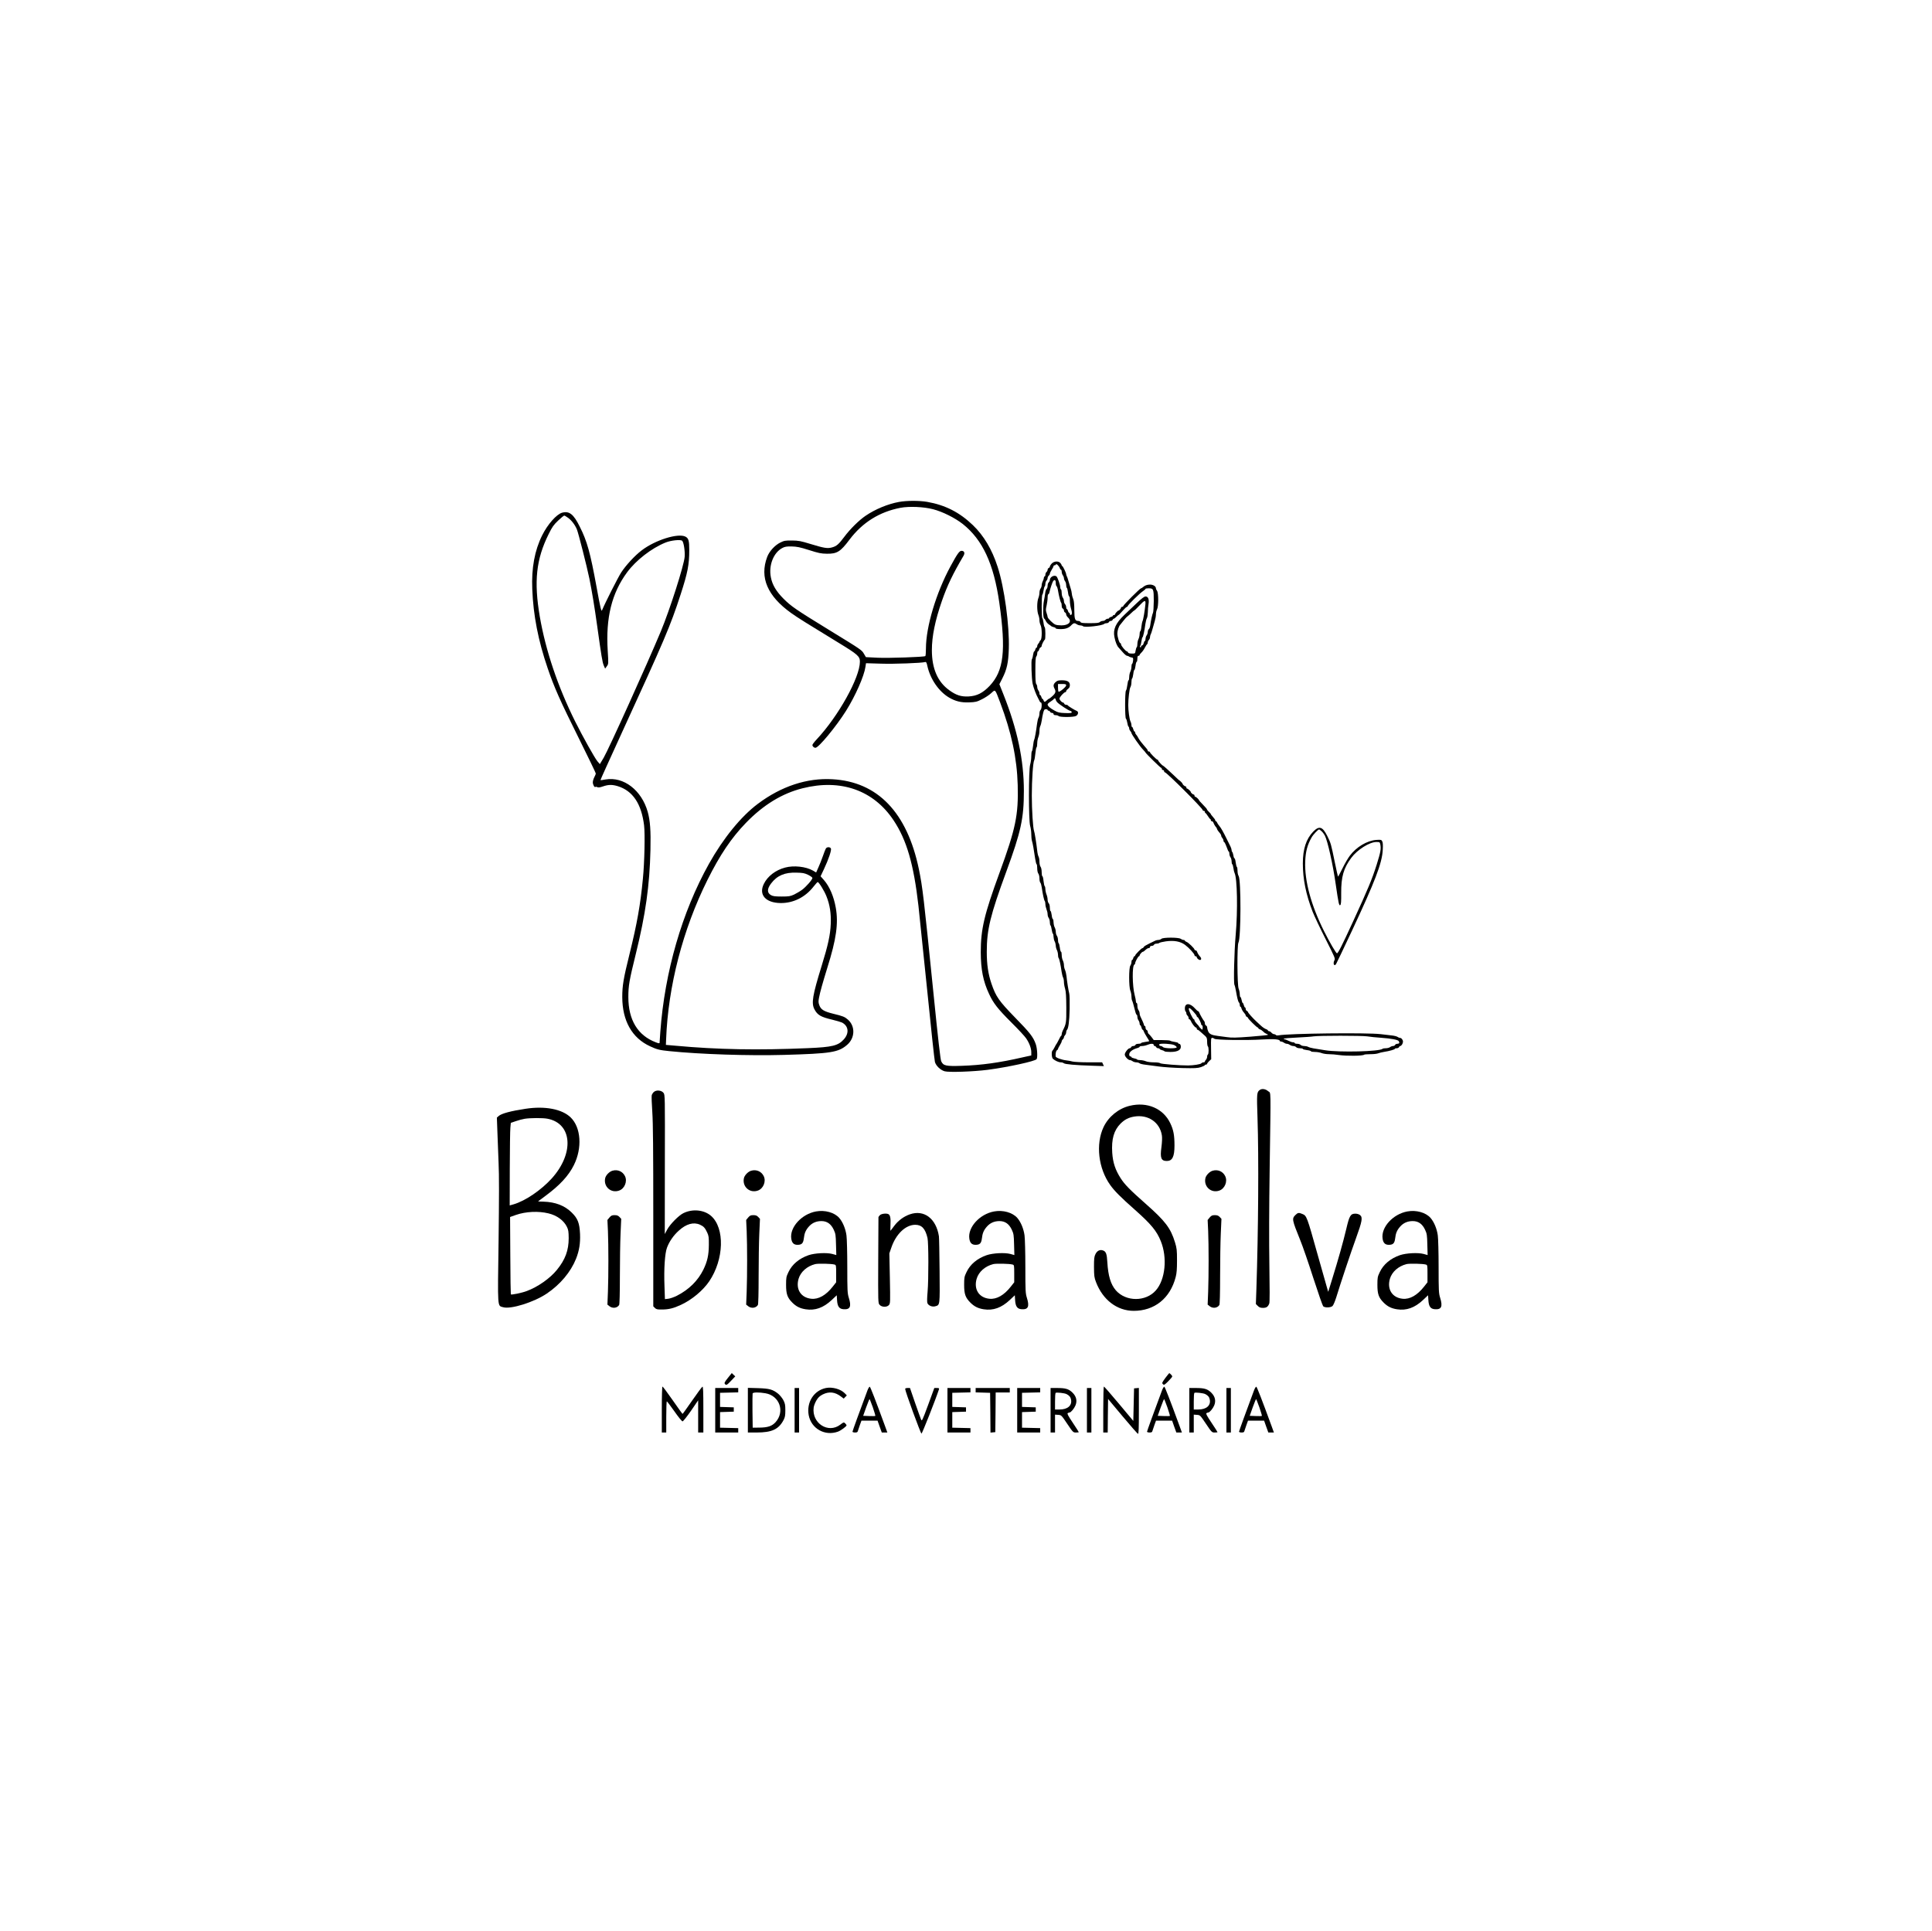 <?xml version="1.0" standalone="no"?>
<!DOCTYPE svg PUBLIC "-//W3C//DTD SVG 20010904//EN"
 "http://www.w3.org/TR/2001/REC-SVG-20010904/DTD/svg10.dtd">
<svg version="1.0" xmlns="http://www.w3.org/2000/svg"
 width="2604pt" height="2603pt" viewBox="0 0 2604 2603"
 preserveAspectRatio="xMidYMid meet">

<g transform="translate(0,2603) scale(0.1,-0.1)"
fill="#000000" stroke="none">
<path d="M12117 19264 c-149 -27 -319 -97 -451 -187 -87 -59 -208 -178 -286
-283 -77 -103 -105 -127 -169 -144 -59 -16 -106 -8 -286 47 -134 41 -161 46
-250 47 -90 1 -106 -2 -157 -27 -74 -36 -150 -119 -178 -195 -104 -277 4 -527
324 -756 87 -62 213 -141 646 -405 251 -153 280 -179 280 -250 0 -213 -289
-734 -582 -1047 -32 -34 -58 -68 -58 -76 0 -19 20 -38 41 -38 42 0 278 285
412 498 126 201 244 468 262 594 l7 48 202 -6 c178 -6 550 8 597 22 12 3 19
-9 28 -53 40 -178 154 -344 293 -426 87 -51 164 -69 269 -65 87 3 104 7 172
41 41 20 98 57 125 82 60 54 50 65 123 -126 152 -404 226 -749 236 -1110 11
-405 -27 -588 -246 -1186 -205 -560 -252 -757 -252 -1071 1 -230 32 -390 112
-560 58 -126 117 -201 300 -384 92 -91 181 -187 199 -214 43 -62 70 -134 70
-187 l0 -44 -117 -26 c-313 -72 -553 -105 -818 -114 -217 -7 -250 0 -279 61
-11 24 -42 296 -106 932 -129 1276 -145 1414 -195 1658 -159 765 -556 1178
-1165 1212 -342 20 -689 -94 -1005 -331 -226 -169 -466 -463 -660 -810 -362
-648 -596 -1455 -655 -2265 -5 -74 -10 -141 -10 -147 0 -9 -14 -8 -51 7 -243
92 -370 301 -370 610 0 154 13 226 101 583 131 532 186 918 197 1402 6 259 -4
393 -37 512 -83 292 -324 477 -567 436 -37 -7 -69 -11 -70 -9 -2 2 126 284
283 627 583 1271 658 1446 798 1877 95 293 116 401 116 597 0 126 -9 159 -51
181 -99 51 -407 -45 -589 -184 -93 -70 -212 -199 -277 -298 -44 -68 -218 -412
-258 -509 -10 -26 -21 18 -75 315 -85 464 -127 615 -226 811 -83 168 -141 214
-237 188 -75 -20 -196 -157 -269 -304 -102 -204 -146 -444 -134 -727 14 -355
80 -693 208 -1067 88 -258 167 -436 420 -944 125 -252 228 -465 228 -473 0 -8
-9 -31 -20 -51 -11 -21 -20 -52 -20 -68 0 -33 24 -75 35 -63 4 4 16 3 26 -3
13 -7 35 -4 78 11 75 25 122 25 199 2 201 -63 317 -236 353 -527 14 -113 6
-498 -16 -720 -33 -350 -80 -611 -180 -1015 -82 -331 -98 -426 -98 -580 1
-321 131 -552 375 -664 92 -43 128 -52 258 -65 422 -43 1073 -64 1545 -51 636
18 734 34 852 135 108 92 113 252 11 341 -42 37 -66 47 -198 79 -125 31 -164
55 -186 112 -14 37 -15 52 -5 105 15 78 48 195 112 403 121 384 151 598 114
808 -27 153 -84 287 -160 374 l-45 51 44 93 c65 138 106 261 95 282 -13 23
-56 22 -69 -3 -6 -10 -24 -57 -40 -103 -16 -46 -43 -114 -60 -151 l-30 -67
-42 25 c-96 55 -259 73 -377 41 -128 -34 -236 -117 -286 -220 -72 -146 23
-255 225 -258 173 -2 334 78 447 224 25 32 50 59 54 59 16 0 90 -120 118 -192
46 -114 64 -232 58 -373 -6 -148 -37 -288 -123 -566 -123 -398 -140 -501 -97
-584 41 -78 86 -104 239 -140 58 -14 118 -32 133 -39 89 -47 99 -144 24 -227
-77 -85 -155 -104 -483 -118 -679 -29 -1210 -20 -1788 33 l-127 11 3 75 c27
716 225 1481 558 2150 168 337 321 564 517 767 236 244 489 398 764 467 515
130 957 -26 1227 -432 176 -264 271 -590 335 -1152 11 -96 63 -600 116 -1120
52 -520 100 -963 106 -985 14 -52 76 -111 132 -126 60 -16 384 -5 580 20 273
36 641 116 659 144 15 24 8 147 -12 203 -33 94 -77 152 -280 359 -217 223
-257 281 -316 453 -45 132 -64 259 -64 432 0 300 48 495 263 1080 198 538 237
719 237 1088 0 418 -88 831 -276 1303 l-54 136 40 79 c62 122 81 212 87 399
10 312 -60 827 -151 1105 -75 233 -186 419 -332 560 -181 174 -373 272 -618
315 -108 18 -274 18 -379 -1z m458 -98 c129 -33 296 -117 401 -199 268 -213
418 -536 493 -1062 92 -649 60 -919 -131 -1121 -92 -96 -171 -136 -283 -142
-99 -5 -167 16 -258 82 -158 112 -237 292 -237 542 0 187 43 397 135 663 73
210 148 365 291 608 23 39 11 68 -27 68 -28 0 -57 -41 -148 -209 -194 -358
-331 -816 -331 -1108 0 -53 -4 -99 -8 -102 -21 -13 -498 -29 -644 -22 l-157 8
-26 44 c-31 53 -28 51 -465 319 -455 279 -517 322 -620 425 -97 97 -151 187
-170 288 -32 160 35 332 154 395 34 18 56 22 126 21 71 -2 109 -9 235 -49 129
-41 162 -48 240 -49 137 -2 183 27 305 190 175 232 405 375 687 429 117 22
311 14 438 -19z m-4917 -117 c46 -34 91 -92 117 -154 21 -51 135 -500 169
-665 35 -173 70 -386 106 -645 56 -403 69 -480 87 -524 l19 -44 23 32 c23 32
23 32 12 209 -28 444 54 776 261 1057 120 163 330 326 519 402 72 29 200 43
223 24 21 -18 40 -138 34 -217 -9 -116 -201 -716 -321 -1004 -190 -454 -702
-1587 -770 -1703 l-52 -87 -32 37 c-37 44 -198 332 -301 538 -234 470 -397
955 -476 1410 -82 479 -50 776 119 1116 48 97 67 124 128 182 39 37 76 67 82
67 6 0 30 -14 53 -31z m3235 -4812 c31 -16 57 -34 57 -42 0 -22 -86 -120 -139
-159 -27 -20 -75 -48 -107 -64 -53 -24 -70 -27 -169 -27 -86 0 -117 4 -142 18
-56 30 -56 85 0 158 81 107 184 151 342 146 86 -2 108 -6 158 -30z"/>
<path d="M14175 18433 c-14 -15 -25 -34 -25 -41 0 -7 -7 -15 -15 -18 -8 -4
-15 -14 -15 -24 0 -10 -7 -23 -15 -30 -8 -7 -15 -23 -15 -36 0 -13 -4 -24 -10
-24 -5 0 -10 -8 -10 -17 0 -10 -7 -31 -15 -47 -8 -15 -15 -40 -15 -55 0 -14
-7 -35 -15 -45 -8 -11 -15 -36 -15 -57 0 -20 -7 -53 -15 -72 -9 -22 -15 -67
-15 -112 0 -45 6 -90 15 -112 8 -19 15 -52 15 -73 0 -21 7 -51 15 -66 21 -40
21 -187 0 -204 -8 -7 -15 -17 -15 -22 0 -5 -7 -16 -15 -24 -8 -9 -15 -24 -15
-35 0 -10 -4 -19 -10 -19 -5 0 -12 -11 -16 -25 -3 -14 -10 -25 -14 -25 -5 0
-12 -21 -16 -47 -3 -27 -11 -53 -16 -60 -12 -15 -4 -261 10 -328 11 -54 49
-153 73 -195 5 -8 13 -25 19 -37 5 -13 14 -23 20 -23 16 0 12 -86 -5 -100 -8
-7 -15 -28 -15 -47 0 -19 -5 -44 -12 -56 -7 -12 -16 -49 -20 -82 -12 -96 -32
-209 -40 -221 -4 -6 -10 -41 -14 -78 -4 -36 -11 -69 -15 -72 -5 -3 -9 -33 -9
-68 0 -35 -7 -85 -15 -112 -22 -72 -22 -756 0 -828 8 -27 15 -76 15 -109 0
-33 4 -74 9 -91 11 -34 26 -121 43 -238 7 -43 15 -78 20 -78 4 0 8 -24 8 -53
0 -31 6 -61 15 -73 8 -10 15 -39 15 -64 0 -26 5 -51 12 -58 7 -7 15 -36 19
-64 13 -92 31 -173 40 -183 5 -5 9 -24 9 -42 0 -19 7 -50 15 -70 8 -19 15 -50
15 -67 0 -17 7 -40 15 -50 8 -11 15 -37 15 -57 0 -21 4 -40 9 -43 5 -4 12 -29
16 -56 4 -27 11 -52 16 -56 5 -3 9 -22 9 -42 1 -20 7 -48 15 -62 8 -14 14 -39
15 -56 0 -18 7 -45 15 -60 8 -16 15 -45 15 -64 0 -20 4 -40 9 -45 9 -10 26
-87 40 -186 5 -30 13 -65 20 -77 6 -11 11 -38 11 -60 0 -21 7 -62 16 -91 11
-39 15 -102 16 -252 1 -207 -1 -219 -48 -312 -8 -16 -14 -37 -14 -47 0 -10 -3
-20 -7 -22 -5 -1 -19 -25 -32 -53 -14 -27 -27 -52 -30 -55 -4 -3 -15 -23 -26
-45 -11 -22 -24 -43 -29 -47 -16 -11 -12 -93 4 -109 28 -26 78 -49 107 -49 16
0 35 -6 41 -12 14 -14 156 -27 389 -34 l152 -5 -12 25 -12 26 -180 0 c-99 0
-198 5 -220 11 -22 6 -58 13 -80 15 -64 7 -145 36 -147 54 -3 37 5 76 18 83 8
4 14 12 14 18 0 5 11 27 25 49 14 22 25 46 25 54 0 7 7 19 15 26 8 7 15 19 15
27 0 8 7 21 15 29 8 9 15 25 15 38 0 12 4 26 10 32 21 21 33 116 37 284 2 98
0 190 -6 210 -10 38 -29 154 -37 235 -3 28 -12 64 -20 82 -8 17 -14 46 -14 65
0 18 -7 46 -15 62 -8 15 -15 48 -15 72 0 24 -4 44 -9 44 -5 0 -13 25 -16 55
-4 30 -11 58 -16 61 -5 3 -9 22 -9 43 0 20 -7 46 -15 57 -8 10 -15 35 -15 54
0 19 -7 46 -15 60 -8 14 -14 44 -15 68 0 23 -4 42 -9 42 -5 0 -13 25 -16 55
-4 30 -11 55 -16 55 -5 0 -9 20 -9 44 0 26 -6 51 -15 60 -8 8 -15 30 -15 49 0
19 -7 51 -15 70 -8 20 -15 52 -15 71 0 19 -4 37 -9 40 -5 3 -12 35 -16 71 -3
36 -11 65 -16 65 -5 0 -9 24 -9 53 0 31 -6 61 -15 73 -8 10 -15 41 -15 67 0
27 -5 58 -12 70 -7 12 -16 51 -19 87 -10 91 -34 242 -42 260 -14 36 -30 282
-30 475 0 212 16 447 32 476 5 8 12 50 16 92 4 43 11 80 16 83 5 3 9 27 9 53
0 27 7 65 15 84 8 20 15 57 15 82 0 26 5 56 11 67 7 12 15 47 20 77 4 31 13
77 20 104 10 39 16 47 36 47 13 0 23 -4 23 -10 0 -5 6 -10 14 -10 8 0 16 -7
20 -15 3 -8 15 -15 26 -15 11 0 20 -7 20 -15 0 -10 10 -15 28 -15 15 0 33 -5
40 -12 17 -17 202 -17 235 1 31 17 37 58 10 68 -27 10 -118 66 -121 75 -2 4
-12 8 -23 8 -11 0 -22 7 -25 15 -4 8 -10 15 -15 15 -17 0 -49 35 -49 53 0 20
61 87 79 87 6 0 11 6 11 13 0 7 11 21 25 31 18 13 25 28 25 51 0 45 -33 65
-107 65 -48 0 -63 -4 -86 -25 -31 -29 -34 -50 -12 -91 22 -43 11 -66 -62 -124
-7 -6 -15 -10 -18 -10 -3 0 -14 -9 -25 -20 -11 -11 -24 -20 -29 -20 -5 0 -13
9 -16 20 -3 11 -10 20 -15 20 -4 0 -11 11 -14 25 -4 14 -11 25 -16 25 -6 0
-10 10 -10 23 0 12 -7 31 -15 41 -8 11 -15 32 -15 46 0 14 -6 32 -12 38 -10
10 -13 61 -13 187 0 126 3 177 13 186 6 7 12 26 12 41 0 15 4 28 10 28 5 0 12
11 16 24 3 14 12 27 20 30 8 3 14 12 14 20 0 17 32 79 43 84 10 5 9 160 -2
167 -5 3 -13 30 -16 60 -4 31 -11 58 -16 61 -12 7 -12 311 0 318 5 4 12 29 16
56 4 27 11 52 16 56 5 3 9 18 9 34 0 16 7 35 15 44 8 8 15 23 15 34 0 11 7 25
15 32 8 7 15 19 15 26 0 8 11 32 25 54 14 22 25 44 25 50 0 5 6 10 14 10 8 0
16 5 18 12 5 15 43 -22 53 -51 3 -12 11 -21 16 -21 5 0 9 -12 9 -27 0 -16 7
-37 15 -47 8 -11 15 -29 15 -40 0 -12 7 -30 15 -40 8 -11 15 -34 15 -52 0 -18
4 -35 9 -38 5 -3 12 -31 16 -61 3 -30 11 -55 16 -55 5 0 9 -25 9 -57 0 -31 7
-80 16 -109 17 -51 14 -84 -6 -84 -5 0 -10 7 -10 15 0 8 -4 15 -10 15 -5 0
-12 11 -16 25 -3 14 -10 25 -15 25 -5 0 -9 12 -9 26 0 14 -7 32 -15 40 -8 9
-15 27 -15 42 0 15 -7 36 -15 46 -8 11 -15 39 -15 62 0 24 -4 46 -10 49 -5 3
-10 17 -10 31 0 33 -37 136 -52 146 -33 21 -88 -11 -88 -51 0 -10 -7 -24 -15
-31 -8 -7 -15 -27 -15 -45 0 -18 -6 -38 -14 -44 -8 -7 -16 -33 -19 -59 -3 -26
-10 -69 -16 -97 -15 -74 -14 -232 2 -242 7 -4 18 -20 24 -35 7 -15 25 -35 40
-45 15 -10 30 -20 33 -24 3 -3 17 -9 33 -13 15 -3 27 -11 27 -16 0 -6 30 -10
66 -10 70 0 112 16 149 58 24 25 42 27 69 7 11 -8 32 -15 46 -15 14 0 31 -5
37 -11 20 -20 261 6 287 32 6 5 20 9 33 9 13 0 26 7 29 15 4 8 15 15 25 15 11
0 22 7 25 15 4 8 11 15 16 15 6 0 21 11 34 25 13 14 27 25 31 26 4 0 28 25 53
54 25 29 51 54 58 54 6 1 12 6 12 11 0 14 158 170 203 200 20 14 37 28 37 33
0 4 18 7 41 7 66 0 70 -10 70 -170 -1 -77 -5 -148 -10 -158 -10 -18 -30 -111
-38 -174 -3 -21 -11 -42 -19 -49 -8 -6 -14 -23 -14 -38 0 -14 -7 -35 -15 -45
-8 -11 -15 -32 -15 -48 0 -15 -4 -28 -9 -28 -5 0 -12 -13 -16 -30 -4 -16 -13
-30 -21 -30 -8 0 -14 -7 -14 -16 0 -8 -5 -12 -10 -9 -7 4 -8 11 -2 18 6 7 13
36 17 65 4 28 10 52 14 52 8 0 27 88 39 180 4 30 13 65 20 77 7 12 12 48 13
80 0 32 4 81 9 108 11 65 -4 105 -40 105 -18 -1 -53 -27 -120 -91 -52 -50
-126 -119 -163 -155 -120 -114 -158 -198 -136 -303 13 -66 35 -120 58 -142 9
-9 34 -37 56 -63 22 -25 47 -46 56 -46 8 0 19 -4 25 -9 5 -5 20 -11 34 -13 23
-3 25 -7 22 -43 -2 -22 -8 -41 -13 -43 -5 -2 -9 -20 -9 -40 0 -20 -7 -50 -15
-66 -8 -15 -15 -48 -15 -72 0 -24 -4 -44 -9 -44 -5 0 -12 -28 -16 -62 -4 -35
-12 -69 -19 -77 -15 -19 -15 -369 0 -379 6 -4 14 -28 18 -54 4 -26 11 -50 17
-53 5 -4 9 -15 9 -25 0 -10 7 -25 15 -34 8 -8 15 -20 15 -26 0 -17 114 -181
155 -223 19 -20 35 -38 35 -41 0 -9 201 -206 210 -206 6 0 10 -7 10 -15 0 -8
7 -15 15 -15 8 0 15 -7 15 -15 0 -8 4 -15 10 -15 24 0 510 -486 510 -509 0 -6
7 -11 15 -11 8 0 15 -7 15 -15 0 -8 3 -15 8 -15 4 0 18 -18 32 -40 13 -22 28
-40 32 -40 4 0 8 -7 8 -15 0 -8 6 -15 14 -15 7 0 16 -8 20 -17 6 -19 27 -55
37 -63 4 -3 9 -14 13 -25 3 -11 17 -32 31 -47 14 -15 25 -34 25 -43 0 -9 7
-23 15 -31 8 -9 15 -24 15 -35 0 -10 4 -19 9 -19 5 0 20 -29 33 -65 12 -36 26
-65 30 -65 5 0 8 -13 8 -28 0 -16 7 -37 15 -48 8 -10 15 -36 15 -56 0 -21 4
-38 9 -38 5 0 11 -23 15 -51 4 -28 11 -58 16 -67 36 -70 44 -506 15 -832 -20
-227 -30 -646 -17 -675 6 -11 14 -47 20 -80 18 -102 29 -146 41 -158 6 -6 11
-21 11 -34 0 -13 4 -23 9 -23 5 0 12 -12 15 -26 4 -14 18 -38 31 -52 14 -15
25 -33 25 -40 0 -7 7 -15 15 -18 8 -4 15 -10 15 -14 0 -12 119 -130 131 -130
5 0 9 -4 9 -9 0 -5 10 -13 23 -17 12 -4 31 -17 43 -29 11 -13 31 -26 42 -30
12 -3 22 -10 22 -14 0 -4 -107 -15 -237 -25 -196 -15 -252 -16 -318 -6 -44 6
-98 14 -120 16 -83 10 -115 25 -131 62 -8 19 -14 43 -14 54 0 10 -7 21 -15 24
-8 4 -15 16 -15 28 0 12 -5 27 -10 32 -13 13 -59 93 -67 117 -3 9 -10 17 -15
17 -5 0 -24 16 -41 36 -67 76 -137 77 -137 2 0 -20 5 -40 10 -43 6 -3 10 -14
10 -24 0 -10 7 -24 15 -31 8 -7 15 -21 15 -31 0 -11 5 -19 10 -19 6 0 14 -8
18 -17 14 -36 57 -93 70 -93 6 0 12 -7 12 -15 0 -8 4 -15 10 -15 9 0 29 -16
101 -82 25 -23 29 -33 29 -82 0 -30 5 -58 10 -61 6 -3 10 -28 10 -55 0 -27 -4
-52 -10 -55 -5 -3 -10 -17 -10 -30 0 -13 -7 -30 -15 -39 -8 -8 -15 -19 -15
-25 0 -6 -8 -11 -19 -11 -10 0 -24 -6 -30 -14 -11 -12 -100 -27 -176 -28 -109
-1 -366 19 -377 30 -7 7 -41 12 -85 12 -43 0 -89 6 -110 15 -19 8 -53 15 -74
15 -21 0 -40 4 -43 9 -3 5 -22 12 -41 15 -19 4 -35 11 -35 16 0 6 -7 10 -15
10 -10 0 -15 10 -15 28 0 31 44 66 104 83 20 5 36 14 36 19 0 6 15 10 34 10
18 0 50 7 69 15 47 20 87 20 87 0 0 -8 6 -15 14 -15 8 0 16 -7 20 -15 3 -8 15
-15 26 -15 11 0 20 -4 20 -9 0 -5 13 -12 30 -16 16 -4 32 -11 35 -16 4 -5 39
-9 80 -9 105 0 153 31 138 90 -3 11 -12 20 -19 20 -8 0 -14 4 -14 10 0 5 -23
12 -50 16 -28 4 -53 11 -56 15 -3 5 -54 9 -114 9 l-109 0 -28 38 c-15 20 -34
41 -40 45 -7 4 -13 17 -13 28 0 11 -7 22 -15 25 -8 4 -15 17 -15 30 0 13 -4
24 -10 24 -5 0 -10 5 -10 11 0 10 -26 71 -51 121 -5 10 -9 28 -9 40 0 13 -7
32 -15 42 -8 11 -15 37 -15 58 0 21 -4 38 -10 38 -5 0 -10 10 -10 23 0 12 -7
50 -16 82 -33 123 -36 403 -4 413 5 2 10 10 10 18 0 19 40 94 51 94 5 0 9 4 9
10 0 13 32 50 43 50 5 0 15 6 22 13 35 31 45 37 60 37 8 0 15 7 15 15 0 9 9
15 24 15 13 0 26 7 30 15 3 8 18 15 34 15 15 0 32 4 38 10 5 5 45 15 88 21
110 15 194 0 258 -47 55 -41 128 -121 128 -140 0 -8 7 -14 15 -14 8 0 15 -5
15 -11 0 -16 26 -39 44 -39 19 0 21 23 4 42 -19 20 -38 50 -44 71 -4 9 -13 17
-20 17 -8 0 -14 4 -14 10 0 15 -84 97 -108 104 -12 4 -22 12 -22 17 0 5 -8 9
-18 9 -10 0 -27 7 -38 15 -28 21 -239 21 -260 0 -9 -8 -26 -15 -40 -15 -13 0
-32 -4 -42 -9 -9 -5 -47 -24 -84 -41 -36 -17 -69 -37 -72 -45 -3 -8 -10 -15
-17 -15 -13 0 -99 -87 -99 -100 0 -6 -4 -10 -10 -10 -5 0 -12 -11 -16 -25 -3
-14 -10 -25 -15 -25 -5 0 -9 -13 -9 -28 0 -16 -7 -37 -15 -48 -21 -28 -21
-287 0 -337 8 -20 15 -55 15 -77 0 -22 4 -48 9 -58 8 -16 13 -33 43 -149 6
-24 15 -43 20 -43 4 0 8 -12 8 -27 0 -16 7 -37 15 -47 8 -11 15 -30 15 -43 0
-13 4 -23 9 -23 5 0 12 -13 16 -30 4 -16 10 -30 15 -30 5 0 12 -10 16 -22 3
-12 22 -45 40 -74 19 -29 34 -55 34 -58 0 -2 -25 -8 -55 -11 -30 -4 -55 -11
-55 -16 0 -5 -16 -9 -35 -9 -22 0 -38 -6 -41 -15 -4 -8 -16 -15 -29 -15 -13 0
-25 -7 -29 -15 -3 -8 -12 -15 -20 -15 -21 0 -66 -58 -66 -85 0 -27 46 -75 70
-75 9 0 25 -7 36 -15 10 -8 33 -15 49 -15 17 0 37 -6 43 -12 7 -7 43 -16 80
-20 37 -4 119 -15 182 -24 63 -9 205 -18 315 -21 173 -4 207 -2 253 13 28 10
52 22 52 26 0 4 7 8 15 8 8 0 15 5 15 10 0 6 12 22 27 36 l28 26 -2 144 c-2
131 -1 144 15 144 10 0 24 -6 30 -12 17 -17 431 -23 644 -10 154 10 238 3 238
-19 0 -5 8 -9 18 -9 10 0 27 -7 38 -15 10 -8 28 -15 40 -15 11 0 29 -7 40 -15
10 -8 31 -15 45 -15 15 0 32 -7 39 -15 7 -9 29 -15 51 -15 22 0 39 -4 39 -9 0
-5 25 -12 55 -16 30 -3 55 -11 55 -16 0 -5 24 -9 54 -9 29 0 70 -7 89 -15 20
-8 65 -15 99 -15 35 0 95 -5 133 -11 104 -15 324 -13 341 4 4 4 42 7 85 7 43
0 90 5 106 12 15 6 51 15 78 19 72 11 145 32 145 41 0 5 11 8 25 8 14 0 28 7
31 15 4 8 11 15 16 15 17 0 37 33 38 58 0 26 -21 52 -42 52 -7 0 -22 6 -33 14
-11 7 -47 16 -80 19 -33 4 -98 11 -145 17 -182 22 -1241 10 -1376 -16 -18 -3
-34 -1 -38 5 -4 6 -15 11 -24 11 -10 0 -25 9 -35 20 -9 11 -24 20 -32 20 -8 0
-15 4 -15 9 0 5 -8 11 -17 15 -25 8 -52 26 -84 56 -14 14 -39 37 -55 51 -46
42 -114 118 -114 128 0 5 -7 11 -15 15 -8 3 -15 15 -15 26 0 11 -4 20 -9 20
-5 0 -12 14 -16 30 -4 17 -10 30 -15 30 -4 0 -11 18 -15 40 -4 22 -11 40 -16
40 -5 0 -9 17 -9 39 0 21 -7 55 -15 74 -20 48 -22 585 -3 620 35 63 37 851 2
901 -8 11 -14 42 -14 68 0 26 -4 49 -9 52 -5 3 -12 31 -16 61 -3 30 -11 55
-16 55 -5 0 -12 18 -15 40 -4 22 -11 43 -15 46 -5 3 -9 14 -9 24 0 10 -6 31
-14 47 -8 15 -29 57 -46 93 -51 105 -84 163 -108 190 -12 14 -25 33 -28 43 -3
9 -10 17 -15 17 -5 0 -9 5 -9 10 0 11 -10 24 -42 61 -10 10 -18 22 -18 25 0 4
-11 17 -25 30 -14 13 -25 26 -25 29 0 8 -18 30 -67 80 -24 24 -43 46 -43 49 0
10 -39 46 -50 46 -5 0 -10 7 -10 15 0 8 -5 15 -11 15 -11 0 -39 24 -39 34 0
10 -39 46 -50 46 -5 0 -10 7 -10 15 0 8 -5 15 -11 15 -11 0 -39 24 -39 34 0 7
-38 46 -44 46 -2 0 -31 26 -63 58 -76 73 -153 142 -159 142 -9 0 -64 61 -64
70 0 6 -4 10 -10 10 -12 0 -100 88 -100 100 0 6 -7 10 -15 10 -8 0 -15 5 -15
11 0 6 -6 16 -12 24 -7 7 -26 30 -43 50 -16 21 -34 43 -40 49 -13 15 -33 47
-42 66 -4 8 -13 21 -20 28 -7 7 -13 20 -13 28 0 8 -4 14 -9 14 -5 0 -12 14
-16 30 -4 17 -11 30 -16 30 -5 0 -9 11 -9 25 0 15 -6 38 -14 53 -13 27 -29
143 -29 217 0 87 16 221 29 242 8 12 14 42 14 67 0 25 4 47 9 50 5 3 12 31 16
61 3 30 10 55 15 55 4 0 11 25 15 55 3 30 11 55 16 55 5 0 9 18 9 40 0 29 4
40 15 40 8 0 15 5 15 10 0 6 11 21 24 33 13 12 34 41 46 65 12 23 26 45 31 48
5 3 9 14 9 24 0 10 7 25 15 34 8 8 15 24 15 35 0 12 4 29 9 39 6 9 17 44 26
77 9 33 22 81 30 106 8 26 15 65 15 87 0 22 7 53 15 68 21 40 21 222 0 250 -8
10 -15 26 -15 34 0 27 -38 50 -80 50 -39 0 -70 -12 -98 -37 -7 -7 -18 -13 -23
-13 -13 0 -239 -226 -239 -239 0 -6 -7 -11 -15 -11 -8 0 -15 -5 -15 -11 0 -11
-24 -39 -34 -39 -10 0 -46 -39 -46 -50 0 -5 -7 -10 -15 -10 -8 0 -15 -4 -15
-10 0 -5 -11 -12 -25 -16 -14 -3 -25 -10 -25 -15 0 -5 -8 -9 -19 -9 -10 0 -24
-7 -31 -15 -7 -8 -23 -15 -37 -15 -13 0 -31 -7 -39 -15 -12 -12 -42 -15 -135
-15 -97 0 -121 3 -125 15 -4 8 -18 15 -31 15 -44 0 -52 24 -53 148 0 77 -5
124 -14 145 -8 18 -17 50 -19 72 -2 22 -9 54 -15 70 -6 17 -18 57 -27 90 -9
33 -20 68 -26 77 -5 10 -9 23 -9 29 0 17 -44 109 -52 109 -5 0 -8 4 -8 10 0 5
-8 19 -17 30 -27 31 -86 27 -118 -7z m55 -262 c0 -22 5 -41 11 -43 5 -2 14
-28 19 -58 12 -73 33 -157 43 -166 4 -4 7 -22 7 -40 0 -19 6 -34 15 -38 8 -3
15 -15 15 -26 0 -11 7 -23 15 -26 8 -4 15 -15 15 -26 0 -10 11 -29 25 -42 57
-53 13 -106 -88 -106 -31 0 -67 4 -81 10 -31 11 -106 85 -106 104 0 7 -6 31
-14 53 -12 34 -12 49 0 99 7 32 14 80 14 107 0 26 4 47 10 47 5 0 12 12 15 28
10 48 40 137 50 149 20 25 35 14 35 -26z m1208 -288 c-8 -85 -29 -208 -38
-224 -5 -9 -12 -44 -16 -78 -3 -33 -11 -61 -15 -61 -5 0 -9 -17 -9 -37 0 -21
-7 -51 -15 -67 -8 -15 -15 -46 -15 -67 0 -21 -4 -40 -9 -43 -4 -3 -11 -24 -15
-46 -6 -40 -6 -40 -51 -40 -31 0 -47 5 -51 15 -4 8 -10 15 -16 15 -15 0 -78
74 -78 93 0 9 -4 17 -9 17 -15 0 -41 84 -41 132 0 39 20 98 40 118 3 3 21 25
40 50 19 25 43 52 55 60 11 8 35 29 53 47 18 18 36 33 40 34 4 0 34 29 67 64
74 79 89 82 83 18z m-1068 -1092 c0 -20 -89 -93 -102 -85 -5 3 -8 27 -8 55 l0
49 55 0 c47 0 55 -3 55 -19z m-140 -194 c1 -7 8 -21 18 -32 23 -27 152 -112
177 -117 11 -2 20 -10 20 -18 0 -12 -15 -14 -90 -12 -77 3 -97 8 -143 34 -61
33 -92 62 -92 82 0 8 17 25 38 37 20 13 41 29 45 36 9 15 27 8 27 -10z m1900
-4264 c0 -7 4 -13 10 -13 10 0 50 -80 50 -99 0 -6 5 -11 10 -11 6 0 10 -13 10
-30 0 -16 -2 -30 -5 -30 -6 0 -45 38 -45 45 0 2 -13 18 -30 35 -16 17 -30 37
-30 45 0 8 -4 15 -8 15 -15 0 -75 127 -69 144 6 14 16 8 57 -35 27 -29 50 -58
50 -66z m2298 -273 c37 -6 121 -15 187 -19 136 -10 226 -27 237 -44 15 -23 8
-37 -17 -37 -14 0 -28 -7 -31 -15 -4 -8 -16 -15 -28 -15 -11 0 -30 -7 -40 -15
-11 -8 -36 -15 -56 -15 -20 0 -40 -3 -44 -7 -37 -38 -586 -51 -776 -20 -58 10
-127 21 -155 25 -27 5 -60 13 -72 20 -12 7 -37 12 -56 12 -19 0 -40 7 -47 15
-7 8 -28 15 -46 15 -19 0 -34 5 -34 10 0 6 -10 10 -23 10 -12 0 -39 9 -60 20
-20 11 -44 20 -53 20 -8 0 -13 4 -10 8 3 5 83 12 178 16 95 5 196 11 223 16
76 11 647 11 723 0z m-2603 -117 c19 -9 35 -23 35 -30 0 -20 -163 -18 -184 2
-8 8 -21 15 -30 15 -17 0 -29 14 -19 24 14 14 163 6 198 -11z"/>
<path d="M17700 14820 c-95 -98 -140 -235 -140 -429 0 -212 42 -419 132 -651
23 -58 101 -223 174 -367 130 -257 133 -263 118 -291 -20 -42 -2 -83 23 -49 5
6 103 212 218 457 309 661 402 903 412 1081 4 66 2 102 -7 118 -11 22 -17 23
-80 19 -124 -9 -268 -95 -356 -212 -25 -33 -71 -111 -101 -174 -31 -62 -57
-111 -59 -109 -2 2 -22 91 -44 198 -49 240 -53 256 -101 351 -63 126 -109 140
-189 58z m113 5 c15 -14 34 -40 43 -57 39 -75 110 -393 148 -663 37 -253 44
-289 61 -275 10 8 13 48 12 163 -1 218 32 334 137 475 80 108 245 212 337 212
44 0 47 -2 53 -31 12 -62 5 -102 -49 -275 -63 -199 -117 -328 -322 -774 -148
-322 -198 -420 -213 -420 -13 0 -99 148 -175 300 -175 350 -263 677 -253 939
6 134 28 219 85 321 21 39 88 109 103 110 3 0 17 -11 33 -25z"/>
<path d="M16979 11337 c-40 -30 -41 -45 -30 -377 18 -534 11 -1523 -15 -2306
l-7 -202 26 -26 c20 -20 36 -26 70 -26 47 0 68 15 85 60 6 16 6 208 1 510 -5
310 -4 785 4 1315 16 1126 19 1001 -21 1036 -35 31 -84 38 -113 16z"/>
<path d="M8812 11310 c-12 -11 -25 -32 -28 -45 -3 -13 0 -116 8 -227 10 -152
13 -504 13 -1410 l0 -1207 22 -22 c18 -18 32 -22 92 -21 94 0 158 16 259 63
147 68 296 192 381 317 200 296 212 717 25 882 -94 82 -249 98 -373 37 -62
-30 -179 -148 -219 -222 l-32 -60 1 938 c2 924 2 939 -18 965 -27 36 -97 43
-131 12z m623 -1789 c49 -22 68 -43 97 -106 20 -43 23 -65 22 -165 -1 -139
-20 -224 -74 -335 -74 -150 -195 -269 -356 -351 -39 -20 -92 -38 -117 -41
l-45 -5 -6 178 c-9 227 5 440 34 516 31 83 88 166 160 230 100 91 199 118 285
79z"/>
<path d="M15227 11124 c-151 -36 -286 -146 -353 -287 -108 -229 -71 -556 90
-781 58 -81 138 -162 336 -337 216 -192 290 -282 345 -418 91 -223 62 -520
-66 -665 -135 -155 -403 -155 -539 0 -69 80 -104 194 -115 378 -6 113 -18 146
-58 160 -42 15 -79 -3 -102 -49 -17 -34 -20 -59 -20 -175 1 -120 4 -142 27
-202 92 -241 284 -387 508 -388 281 0 492 169 566 455 14 53 18 107 18 225 0
139 -3 164 -27 243 -59 193 -131 287 -395 520 -212 187 -284 261 -336 342 -73
113 -106 212 -115 345 -12 185 22 303 112 394 57 56 108 82 186 95 186 30 343
-77 371 -253 5 -33 3 -89 -6 -160 -20 -146 -4 -186 73 -186 74 0 103 59 103
207 0 141 -13 211 -57 303 -95 198 -311 291 -546 234z"/>
<path d="M7085 11084 c-200 -30 -327 -64 -364 -98 l-24 -21 7 -190 c3 -104 11
-293 16 -420 8 -161 7 -476 0 -1051 -13 -927 -17 -872 61 -895 102 -31 416 67
589 184 182 123 322 290 394 469 43 109 59 207 54 333 -7 149 -30 209 -112
290 -95 94 -220 142 -381 147 -41 1 -74 2 -72 4 1 1 48 36 103 77 190 141 309
270 379 412 115 231 96 507 -43 642 -116 113 -346 157 -607 117z m293 -134
c336 -63 365 -466 58 -806 -144 -158 -354 -301 -513 -348 l-53 -15 1 492 c1
271 4 521 8 557 l6 64 67 23 c36 13 90 27 120 32 73 12 245 13 306 1z m14
-1276 c114 -27 207 -95 249 -182 20 -40 23 -63 24 -152 0 -165 -46 -289 -159
-428 -91 -113 -257 -230 -406 -285 -65 -25 -206 -54 -215 -45 -2 2 -6 238 -7
524 l-3 519 79 28 c132 46 303 54 438 21z"/>
<path d="M8255 10249 c-43 -12 -92 -63 -99 -104 -22 -113 80 -202 188 -164 75
26 115 125 79 196 -31 63 -99 92 -168 72z"/>
<path d="M10125 10249 c-43 -12 -92 -63 -99 -104 -22 -113 80 -202 188 -164
75 26 115 125 79 196 -31 63 -99 92 -168 72z"/>
<path d="M16345 10249 c-43 -12 -92 -63 -99 -104 -22 -113 80 -202 188 -164
75 26 115 125 79 196 -31 63 -99 92 -168 72z"/>
<path d="M10999 9700 c-194 -35 -357 -214 -334 -367 8 -57 34 -83 83 -83 58 0
78 20 86 85 8 72 25 112 67 160 44 50 100 75 170 75 76 0 130 -38 167 -118 24
-52 27 -70 30 -198 l4 -142 -54 15 c-76 20 -234 12 -318 -16 -128 -44 -224
-124 -273 -229 -30 -62 -32 -75 -32 -172 0 -123 17 -172 84 -239 52 -52 103
-78 180 -90 127 -20 239 20 351 125 l68 64 4 -65 c5 -86 29 -119 87 -123 90
-7 109 36 71 156 -18 59 -20 92 -20 412 0 192 -5 384 -11 427 -12 89 -50 181
-98 236 -64 73 -193 109 -312 87z m249 -716 c21 -6 22 -11 22 -123 l0 -116
-45 -57 c-92 -118 -193 -175 -290 -165 -140 14 -212 127 -172 268 28 95 114
171 224 199 40 10 221 6 261 -6z"/>
<path d="M13399 9700 c-194 -35 -357 -214 -334 -367 8 -57 34 -83 83 -83 58 0
78 20 86 85 8 72 25 112 67 160 44 50 100 75 170 75 76 0 130 -38 167 -118 24
-52 27 -70 30 -198 l4 -142 -54 15 c-76 20 -234 12 -318 -16 -128 -44 -224
-124 -273 -229 -30 -62 -32 -75 -32 -172 0 -123 17 -172 84 -239 52 -52 103
-78 180 -90 127 -20 239 20 351 125 l68 64 4 -65 c5 -86 29 -119 87 -123 90
-7 109 36 71 156 -18 59 -20 92 -20 412 0 192 -5 384 -11 427 -12 89 -50 181
-98 236 -64 73 -193 109 -312 87z m249 -716 c21 -6 22 -11 22 -123 l0 -116
-45 -57 c-92 -118 -193 -175 -290 -165 -140 14 -212 127 -172 268 28 95 114
171 224 199 40 10 221 6 261 -6z"/>
<path d="M18969 9700 c-194 -35 -357 -214 -334 -367 8 -57 34 -83 83 -83 58 0
78 20 86 85 8 72 25 112 67 160 44 50 100 75 170 75 76 0 130 -38 167 -118 24
-52 27 -70 30 -198 l4 -142 -54 15 c-76 20 -234 12 -318 -16 -128 -44 -224
-124 -273 -229 -30 -62 -32 -75 -32 -172 0 -123 17 -172 84 -239 52 -52 103
-78 180 -90 127 -20 239 20 351 125 l68 64 4 -65 c5 -86 29 -119 87 -123 90
-7 109 36 71 156 -18 59 -20 92 -20 412 0 192 -5 384 -11 427 -12 89 -50 181
-98 236 -64 73 -193 109 -312 87z m249 -716 c21 -6 22 -11 22 -123 l0 -116
-45 -57 c-92 -118 -193 -175 -290 -165 -140 14 -212 127 -172 268 28 95 114
171 224 199 40 10 221 6 261 -6z"/>
<path d="M12263 9661 c-81 -28 -158 -85 -209 -154 -25 -34 -48 -64 -51 -67 -3
-3 -3 33 -1 80 5 85 -3 128 -25 142 -25 16 -96 9 -117 -12 -11 -11 -20 -23
-20 -27 0 -5 -2 -267 -3 -583 -2 -566 -2 -575 18 -598 29 -34 100 -36 127 -3
18 23 18 39 12 360 l-7 336 27 78 c62 182 191 306 321 307 88 0 136 -50 166
-177 15 -62 16 -564 1 -731 -7 -79 -8 -132 -2 -148 13 -33 64 -54 104 -43 66
19 64 3 60 476 -2 236 -6 446 -9 468 -37 239 -200 363 -392 296z"/>
<path d="M17459 9651 c-48 -48 -45 -64 65 -336 32 -77 111 -306 176 -509 66
-203 126 -376 134 -384 22 -22 101 -20 126 3 11 10 33 62 51 119 59 193 192
592 266 796 83 229 92 280 54 311 -14 11 -39 19 -63 19 -65 0 -81 -27 -123
-208 -42 -177 -109 -414 -189 -672 l-54 -174 -20 69 c-12 39 -66 232 -122 430
-146 522 -148 527 -207 551 -47 20 -61 18 -94 -15z"/>
<path d="M8214 9618 l-27 -33 7 -150 c8 -197 8 -594 0 -815 l-7 -176 28 -22
c42 -33 104 -25 130 17 6 10 10 157 10 386 0 204 4 461 9 573 l9 202 -23 25
c-18 19 -34 25 -66 25 -35 0 -47 -5 -70 -32z"/>
<path d="M10084 9618 l-27 -33 7 -150 c8 -197 8 -594 0 -815 l-7 -176 28 -22
c42 -33 104 -25 130 17 6 10 10 157 10 386 0 204 4 461 9 573 l9 202 -23 25
c-18 19 -34 25 -66 25 -35 0 -47 -5 -70 -32z"/>
<path d="M16304 9618 l-27 -33 7 -150 c8 -197 8 -594 0 -815 l-7 -176 28 -22
c42 -33 104 -25 130 17 6 10 10 157 10 386 0 204 4 461 9 573 l9 202 -23 25
c-18 19 -34 25 -66 25 -35 0 -47 -5 -70 -32z"/>
<path d="M9810 7455 c-44 -55 -50 -68 -39 -81 17 -21 27 -16 86 47 l53 56 -24
22 -23 22 -53 -66z"/>
<path d="M15706 7454 c-44 -61 -47 -67 -32 -82 15 -15 21 -12 71 38 30 30 55
59 55 66 0 10 -32 44 -41 44 -2 -1 -26 -30 -53 -66z"/>
<path d="M8920 7030 l0 -310 30 0 30 0 0 210 c0 116 3 210 8 210 4 -1 50 -61
102 -135 53 -76 101 -135 110 -135 8 1 59 64 113 142 l97 142 0 -217 0 -217
35 0 35 0 0 311 c0 244 -3 310 -12 307 -7 -3 -69 -86 -138 -186 -69 -99 -127
-181 -130 -181 -3 0 -63 83 -133 184 -71 102 -133 185 -138 185 -5 0 -9 -131
-9 -310z"/>
<path d="M11692 7288 c-106 -284 -202 -548 -202 -557 0 -6 15 -11 34 -11 28 0
35 4 40 25 4 14 16 50 27 80 l20 55 109 0 108 0 28 -80 29 -80 37 0 38 0 -30
83 c-129 352 -198 531 -207 534 -6 2 -20 -20 -31 -49z m72 -228 c21 -61 36
-113 34 -116 -3 -3 -41 -4 -85 -2 l-79 3 40 113 c22 61 43 112 46 112 3 0 22
-50 44 -110z"/>
<path d="M14870 7030 l0 -310 30 0 30 0 2 226 3 226 195 -233 c107 -128 201
-235 208 -237 9 -3 12 63 12 308 l0 311 -32 -3 -33 -3 -5 -219 -5 -220 -194
232 c-107 128 -198 232 -203 232 -4 0 -8 -139 -8 -310z"/>
<path d="M15662 7288 c-106 -284 -202 -548 -202 -557 0 -6 15 -11 34 -11 28 0
35 4 40 25 4 14 16 50 27 80 l20 55 109 0 108 0 28 -80 29 -80 37 0 38 0 -30
83 c-129 352 -198 531 -207 534 -6 2 -20 -20 -31 -49z m72 -228 c21 -61 36
-113 34 -116 -3 -3 -41 -4 -85 -2 l-79 3 40 113 c22 61 43 112 46 112 3 0 22
-50 44 -110z"/>
<path d="M16902 7288 c-106 -284 -202 -548 -202 -557 0 -6 15 -11 34 -11 28 0
35 4 40 25 4 14 16 50 27 80 l20 55 109 0 108 0 28 -80 29 -80 37 0 38 0 -30
83 c-129 352 -198 531 -207 534 -6 2 -20 -20 -31 -49z m72 -228 c21 -61 36
-113 34 -116 -3 -3 -41 -4 -85 -2 l-79 3 40 113 c22 61 43 112 46 112 3 0 22
-50 44 -110z"/>
<path d="M11133 7320 c-164 -33 -265 -193 -233 -367 35 -182 219 -285 395
-221 38 14 114 70 115 84 0 6 -9 19 -19 28 -18 17 -21 16 -65 -18 -164 -125
-387 20 -359 232 3 23 20 66 37 95 24 40 43 58 85 80 86 43 166 34 249 -30
l34 -26 21 22 21 21 -28 29 c-54 56 -167 88 -253 71z"/>
<path d="M9640 7020 l0 -300 155 0 155 0 0 30 0 29 -122 3 -123 3 0 105 0 105
93 3 92 3 0 29 0 29 -92 3 -93 3 0 95 0 95 123 3 122 3 0 29 0 30 -155 0 -155
0 0 -300z"/>
<path d="M10080 7021 l0 -301 118 0 c206 0 298 43 364 170 19 37 23 60 23 130
0 73 -4 92 -27 137 -15 28 -47 67 -70 86 -73 58 -117 70 -270 75 l-138 4 0
-301z m237 228 c191 -33 265 -247 136 -390 -48 -53 -105 -72 -217 -73 l-91 -1
-3 225 c-1 123 0 230 2 237 7 16 86 17 173 2z"/>
<path d="M10710 7020 l0 -300 30 0 30 0 0 300 0 300 -30 0 -30 0 0 -300z"/>
<path d="M12200 7308 c0 -32 209 -603 220 -603 9 0 187 450 236 598 4 14 -1
17 -29 17 l-34 0 -83 -227 c-80 -217 -85 -225 -96 -197 -7 16 -43 118 -81 226
l-68 198 -32 0 c-20 0 -33 -5 -33 -12z"/>
<path d="M12770 7020 l0 -300 155 0 155 0 0 30 0 29 -122 3 -123 3 0 105 0
105 93 3 92 3 0 29 0 29 -92 3 -93 3 0 95 0 95 123 3 122 3 0 29 0 30 -155 0
-155 0 0 -300z"/>
<path d="M13150 7290 l0 -29 98 -3 97 -3 3 -268 2 -268 33 3 32 3 3 268 2 267
95 0 95 0 0 30 0 30 -230 0 -230 0 0 -30z"/>
<path d="M13710 7020 l0 -300 155 0 155 0 0 30 0 29 -122 3 -123 3 0 105 0
105 93 3 92 3 0 29 0 29 -92 3 -93 3 0 95 0 95 123 3 122 3 0 29 0 30 -155 0
-155 0 0 -300z"/>
<path d="M14160 7020 l0 -300 30 0 30 0 0 121 0 120 43 -3 c42 -3 43 -4 121
-120 78 -116 80 -118 118 -118 21 0 38 2 38 5 0 3 -36 60 -81 127 -62 93 -78
122 -68 129 8 5 19 9 25 9 18 0 62 53 79 94 26 62 13 121 -38 172 -51 51 -94
64 -209 64 l-88 0 0 -300z m215 218 c37 -19 55 -40 61 -75 15 -80 -47 -133
-156 -133 l-60 0 0 108 c0 60 3 112 8 116 9 10 120 -2 147 -16z"/>
<path d="M14650 7020 l0 -300 30 0 30 0 0 300 0 300 -30 0 -30 0 0 -300z"/>
<path d="M16030 7020 l0 -300 30 0 30 0 0 121 0 120 43 -3 c42 -3 43 -4 121
-120 78 -116 80 -118 118 -118 21 0 38 2 38 5 0 3 -36 60 -81 127 -62 93 -78
122 -68 129 8 5 19 9 25 9 18 0 62 53 79 94 26 62 13 121 -38 172 -51 51 -94
64 -209 64 l-88 0 0 -300z m215 218 c37 -19 55 -40 61 -75 15 -80 -47 -133
-156 -133 l-60 0 0 108 c0 60 3 112 8 116 9 10 120 -2 147 -16z"/>
<path d="M16530 7020 l0 -300 30 0 30 0 0 300 0 300 -30 0 -30 0 0 -300z"/>
</g>
</svg>
